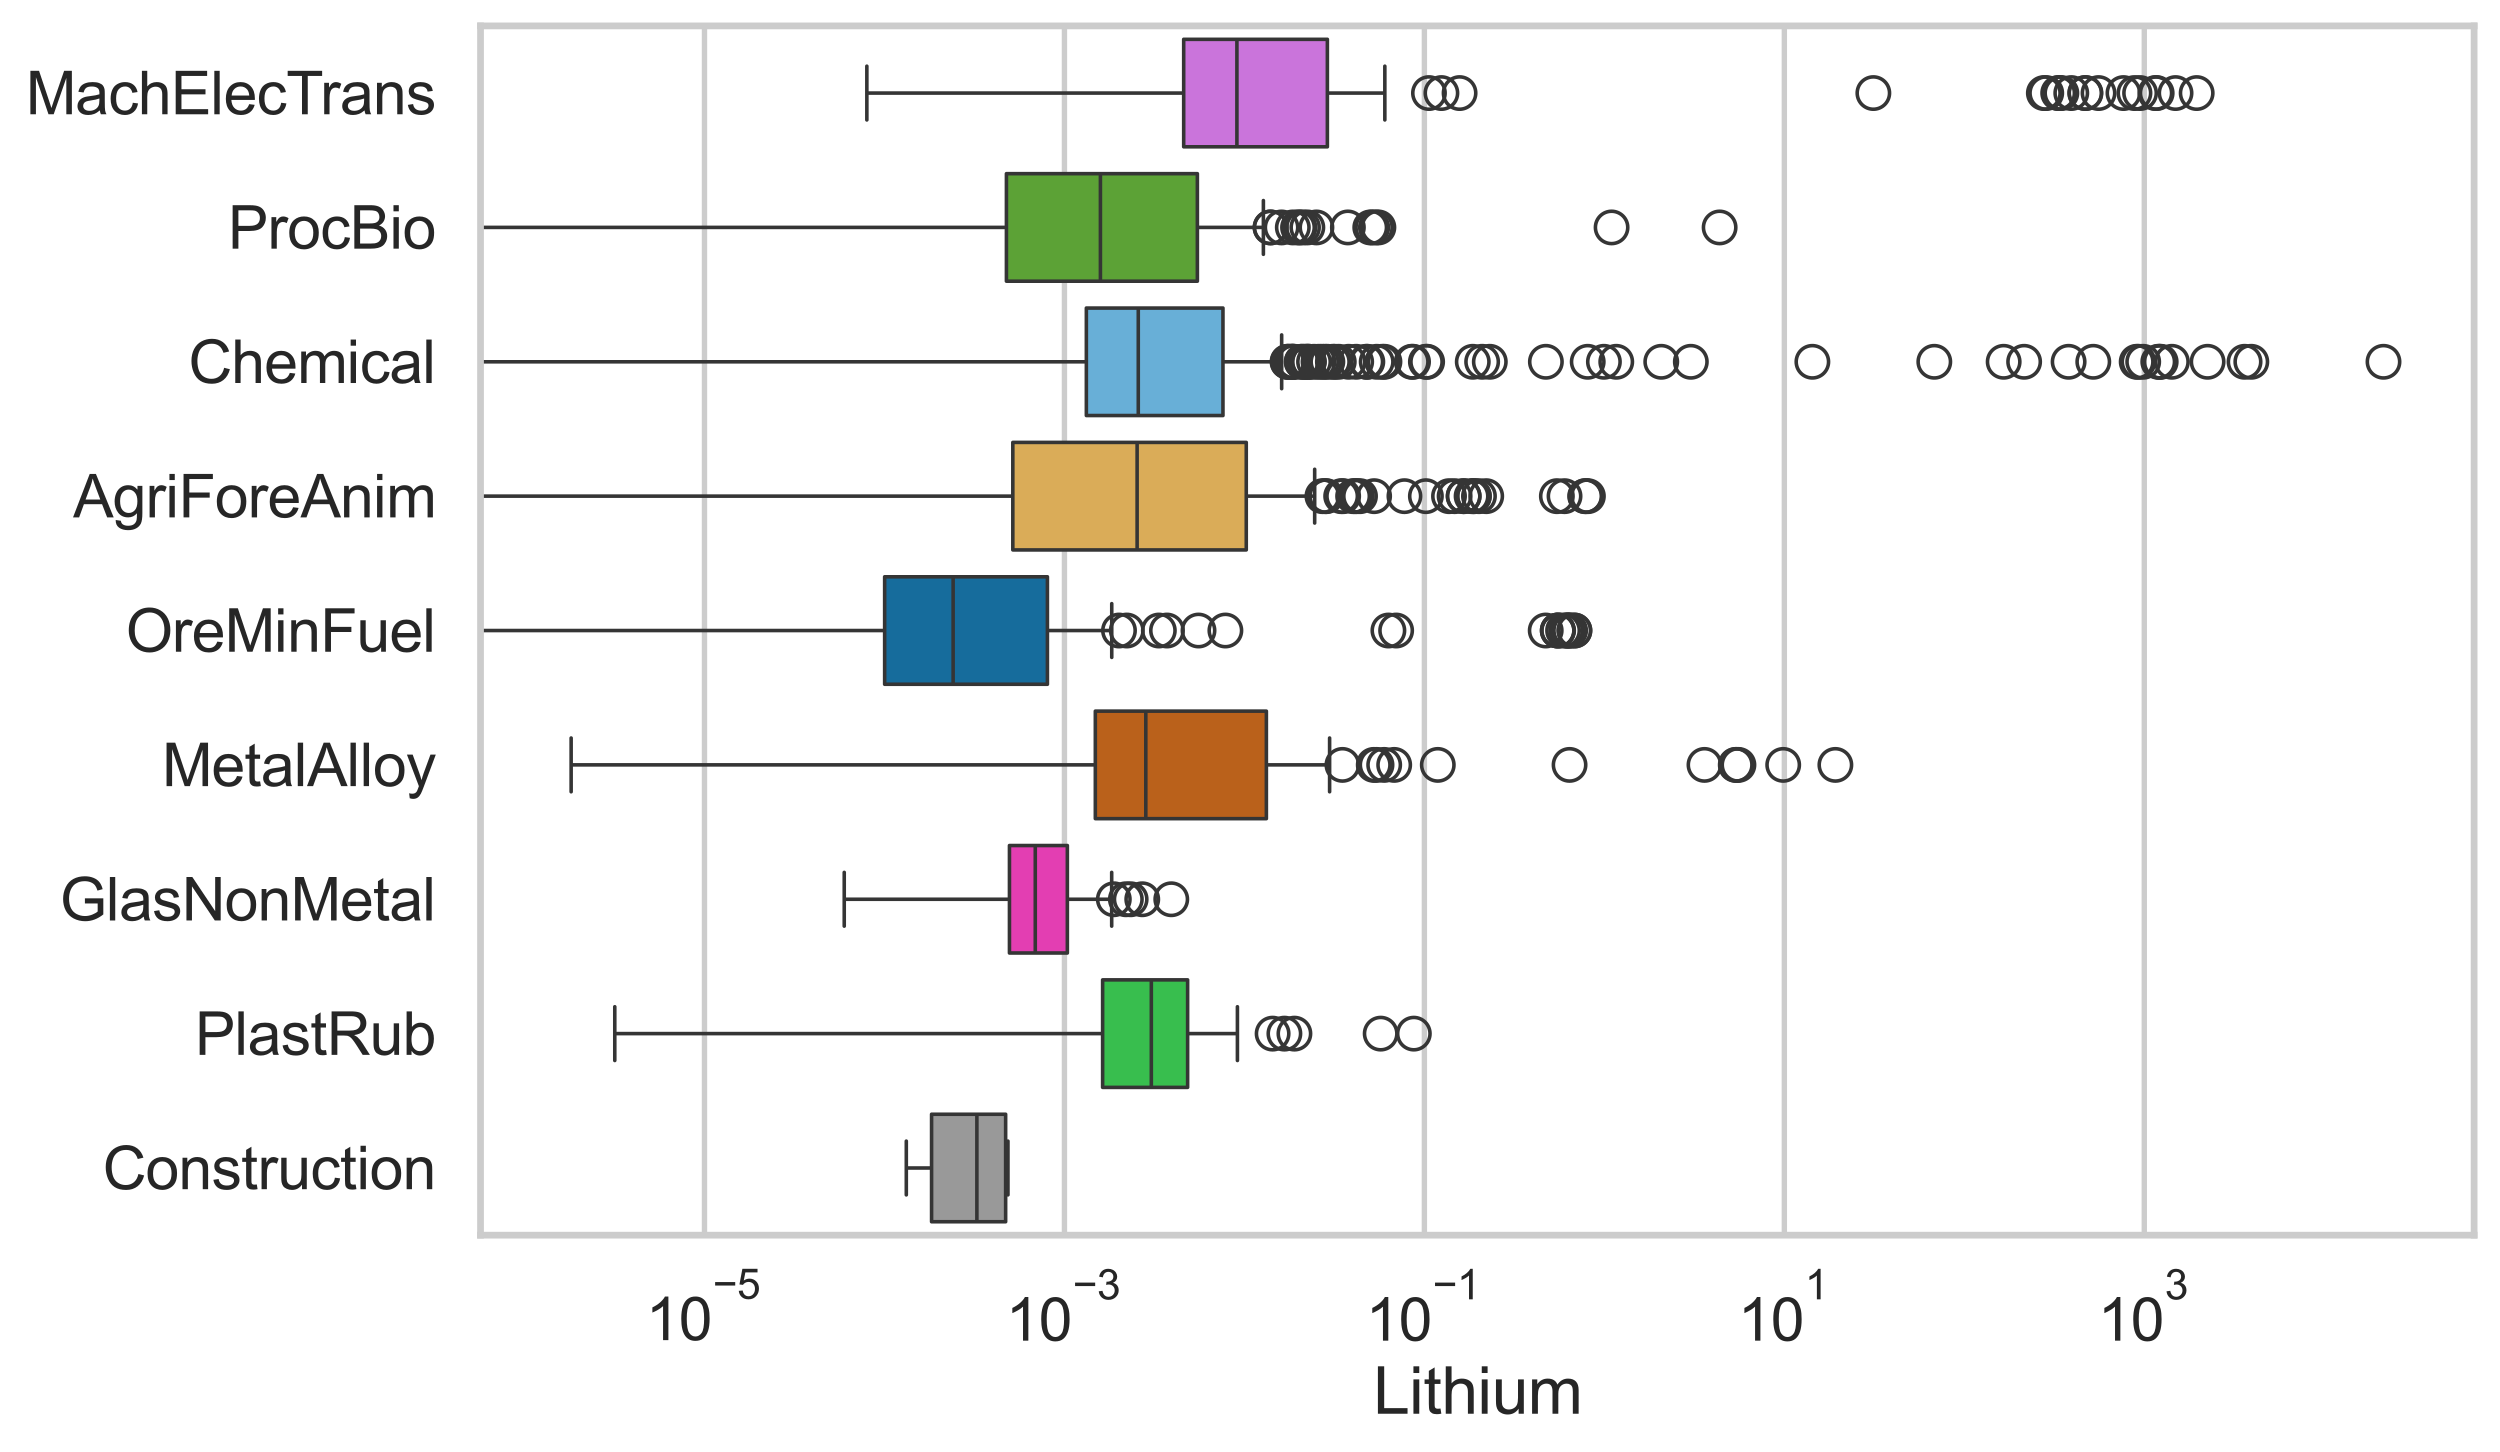 <?xml version="1.0" encoding="utf-8" standalone="no"?>
<!DOCTYPE svg PUBLIC "-//W3C//DTD SVG 1.1//EN"
  "http://www.w3.org/Graphics/SVG/1.1/DTD/svg11.dtd">
<svg xmlns:xlink="http://www.w3.org/1999/xlink" width="695.577pt" height="404.121pt" viewBox="0 0 695.577 404.121" xmlns="http://www.w3.org/2000/svg" version="1.1">
 <defs>
  <style type="text/css">*{stroke-linejoin: round; stroke-linecap: butt}</style>
 </defs>
 <g id="figure_1">
  <g id="patch_1">
   <path d="M 0 404.121 
L 695.577 404.121 
L 695.577 0 
L 0 0 
z
" style="fill: #ffffff"/>
  </g>
  <g id="axes_1">
   <g id="patch_2">
    <path d="M 133.697 343.665 
L 688.377 343.665 
L 688.377 7.2 
L 133.697 7.2 
z
" style="fill: #ffffff"/>
   </g>
   <g id="matplotlib.axis_1">
    <g id="xtick_1">
     <g id="line2d_1">
      <path d="M 196.008 343.665 
L 196.008 7.2 
" clip-path="url(#p0881b0d827)" style="fill: none; stroke: #cccccc; stroke-width: 1.5; stroke-linecap: round"/>
     </g>
     <g id="text_1">
      <!-- $\mathdefault{10^{-5}}$ -->
      <g style="fill: #262626" transform="translate(179.673 373.015) scale(0.165 -0.165)">
       <defs>
        <path id="ArialMT-31" d="M 2384 0 
L 1822 0 
L 1822 3584 
Q 1619 3391 1289 3197 
Q 959 3003 697 2906 
L 697 3450 
Q 1169 3672 1522 3987 
Q 1875 4303 2022 4600 
L 2384 4600 
L 2384 0 
z
" transform="scale(0.016)"/>
        <path id="ArialMT-30" d="M 266 2259 
Q 266 3072 433 3567 
Q 600 4063 929 4331 
Q 1259 4600 1759 4600 
Q 2128 4600 2406 4451 
Q 2684 4303 2865 4023 
Q 3047 3744 3150 3342 
Q 3253 2941 3253 2259 
Q 3253 1453 3087 958 
Q 2922 463 2592 192 
Q 2263 -78 1759 -78 
Q 1097 -78 719 397 
Q 266 969 266 2259 
z
M 844 2259 
Q 844 1131 1108 757 
Q 1372 384 1759 384 
Q 2147 384 2411 759 
Q 2675 1134 2675 2259 
Q 2675 3391 2411 3762 
Q 2147 4134 1753 4134 
Q 1366 4134 1134 3806 
Q 844 3388 844 2259 
z
" transform="scale(0.016)"/>
        <path id="ArialMT-2212" d="M 3381 1997 
L 356 1997 
L 356 2522 
L 3381 2522 
L 3381 1997 
z
" transform="scale(0.016)"/>
        <path id="ArialMT-35" d="M 266 1200 
L 856 1250 
Q 922 819 1161 601 
Q 1400 384 1738 384 
Q 2144 384 2425 690 
Q 2706 997 2706 1503 
Q 2706 1984 2436 2262 
Q 2166 2541 1728 2541 
Q 1456 2541 1237 2417 
Q 1019 2294 894 2097 
L 366 2166 
L 809 4519 
L 3088 4519 
L 3088 3981 
L 1259 3981 
L 1013 2750 
Q 1425 3038 1878 3038 
Q 2478 3038 2890 2622 
Q 3303 2206 3303 1553 
Q 3303 931 2941 478 
Q 2500 -78 1738 -78 
Q 1113 -78 717 272 
Q 322 622 266 1200 
z
" transform="scale(0.016)"/>
       </defs>
       <use xlink:href="#ArialMT-31" transform="translate(0 0.88)"/>
       <use xlink:href="#ArialMT-30" transform="translate(55.615 0.88)"/>
       <use xlink:href="#ArialMT-2212" transform="translate(112.973 70.573) scale(0.7)"/>
       <use xlink:href="#ArialMT-35" transform="translate(153.852 70.573) scale(0.7)"/>
      </g>
     </g>
    </g>
    <g id="xtick_2">
     <g id="line2d_2">
      <path d="M 296.158 343.665 
L 296.158 7.2 
" clip-path="url(#p0881b0d827)" style="fill: none; stroke: #cccccc; stroke-width: 1.5; stroke-linecap: round"/>
     </g>
     <g id="text_2">
      <!-- $\mathdefault{10^{-3}}$ -->
      <g style="fill: #262626" transform="translate(279.823 373.18) scale(0.165 -0.165)">
       <defs>
        <path id="ArialMT-33" d="M 269 1209 
L 831 1284 
Q 928 806 1161 595 
Q 1394 384 1728 384 
Q 2125 384 2398 659 
Q 2672 934 2672 1341 
Q 2672 1728 2419 1979 
Q 2166 2231 1775 2231 
Q 1616 2231 1378 2169 
L 1441 2663 
Q 1497 2656 1531 2656 
Q 1891 2656 2178 2843 
Q 2466 3031 2466 3422 
Q 2466 3731 2256 3934 
Q 2047 4138 1716 4138 
Q 1388 4138 1169 3931 
Q 950 3725 888 3313 
L 325 3413 
Q 428 3978 793 4289 
Q 1159 4600 1703 4600 
Q 2078 4600 2393 4439 
Q 2709 4278 2876 4000 
Q 3044 3722 3044 3409 
Q 3044 3113 2884 2869 
Q 2725 2625 2413 2481 
Q 2819 2388 3044 2092 
Q 3269 1797 3269 1353 
Q 3269 753 2831 336 
Q 2394 -81 1725 -81 
Q 1122 -81 723 278 
Q 325 638 269 1209 
z
" transform="scale(0.016)"/>
       </defs>
       <use xlink:href="#ArialMT-31" transform="translate(0 0.994)"/>
       <use xlink:href="#ArialMT-30" transform="translate(55.615 0.994)"/>
       <use xlink:href="#ArialMT-2212" transform="translate(112.973 70.688) scale(0.7)"/>
       <use xlink:href="#ArialMT-33" transform="translate(153.852 70.688) scale(0.7)"/>
      </g>
     </g>
    </g>
    <g id="xtick_3">
     <g id="line2d_3">
      <path d="M 396.307 343.665 
L 396.307 7.2 
" clip-path="url(#p0881b0d827)" style="fill: none; stroke: #cccccc; stroke-width: 1.5; stroke-linecap: round"/>
     </g>
     <g id="text_3">
      <!-- $\mathdefault{10^{-1}}$ -->
      <g style="fill: #262626" transform="translate(379.972 373.18) scale(0.165 -0.165)">
       <use xlink:href="#ArialMT-31" transform="translate(0 0.994)"/>
       <use xlink:href="#ArialMT-30" transform="translate(55.615 0.994)"/>
       <use xlink:href="#ArialMT-2212" transform="translate(112.973 70.688) scale(0.7)"/>
       <use xlink:href="#ArialMT-31" transform="translate(153.852 70.688) scale(0.7)"/>
      </g>
     </g>
    </g>
    <g id="xtick_4">
     <g id="line2d_4">
      <path d="M 496.457 343.665 
L 496.457 7.2 
" clip-path="url(#p0881b0d827)" style="fill: none; stroke: #cccccc; stroke-width: 1.5; stroke-linecap: round"/>
     </g>
     <g id="text_4">
      <!-- $\mathdefault{10^{1}}$ -->
      <g style="fill: #262626" transform="translate(483.505 373.18) scale(0.165 -0.165)">
       <use xlink:href="#ArialMT-31" transform="translate(0 0.994)"/>
       <use xlink:href="#ArialMT-30" transform="translate(55.615 0.994)"/>
       <use xlink:href="#ArialMT-31" transform="translate(112.973 70.688) scale(0.7)"/>
      </g>
     </g>
    </g>
    <g id="xtick_5">
     <g id="line2d_5">
      <path d="M 596.607 343.665 
L 596.607 7.2 
" clip-path="url(#p0881b0d827)" style="fill: none; stroke: #cccccc; stroke-width: 1.5; stroke-linecap: round"/>
     </g>
     <g id="text_5">
      <!-- $\mathdefault{10^{3}}$ -->
      <g style="fill: #262626" transform="translate(583.655 373.18) scale(0.165 -0.165)">
       <use xlink:href="#ArialMT-31" transform="translate(0 0.994)"/>
       <use xlink:href="#ArialMT-30" transform="translate(55.615 0.994)"/>
       <use xlink:href="#ArialMT-33" transform="translate(112.973 70.688) scale(0.7)"/>
      </g>
     </g>
    </g>
    <g id="text_6">
     <!-- Lithium -->
     <g style="fill: #262626" transform="translate(382.026 393.344) scale(0.18 -0.18)">
      <defs>
       <path id="ArialMT-4c" d="M 469 0 
L 469 4581 
L 1075 4581 
L 1075 541 
L 3331 541 
L 3331 0 
L 469 0 
z
" transform="scale(0.016)"/>
       <path id="ArialMT-69" d="M 425 3934 
L 425 4581 
L 988 4581 
L 988 3934 
L 425 3934 
z
M 425 0 
L 425 3319 
L 988 3319 
L 988 0 
L 425 0 
z
" transform="scale(0.016)"/>
       <path id="ArialMT-74" d="M 1650 503 
L 1731 6 
Q 1494 -44 1306 -44 
Q 1000 -44 831 53 
Q 663 150 594 308 
Q 525 466 525 972 
L 525 2881 
L 113 2881 
L 113 3319 
L 525 3319 
L 525 4141 
L 1084 4478 
L 1084 3319 
L 1650 3319 
L 1650 2881 
L 1084 2881 
L 1084 941 
Q 1084 700 1114 631 
Q 1144 563 1211 522 
Q 1278 481 1403 481 
Q 1497 481 1650 503 
z
" transform="scale(0.016)"/>
       <path id="ArialMT-68" d="M 422 0 
L 422 4581 
L 984 4581 
L 984 2938 
Q 1378 3394 1978 3394 
Q 2347 3394 2619 3248 
Q 2891 3103 3008 2847 
Q 3125 2591 3125 2103 
L 3125 0 
L 2563 0 
L 2563 2103 
Q 2563 2525 2380 2717 
Q 2197 2909 1863 2909 
Q 1613 2909 1392 2779 
Q 1172 2650 1078 2428 
Q 984 2206 984 1816 
L 984 0 
L 422 0 
z
" transform="scale(0.016)"/>
       <path id="ArialMT-75" d="M 2597 0 
L 2597 488 
Q 2209 -75 1544 -75 
Q 1250 -75 995 37 
Q 741 150 617 320 
Q 494 491 444 738 
Q 409 903 409 1263 
L 409 3319 
L 972 3319 
L 972 1478 
Q 972 1038 1006 884 
Q 1059 663 1231 536 
Q 1403 409 1656 409 
Q 1909 409 2131 539 
Q 2353 669 2445 892 
Q 2538 1116 2538 1541 
L 2538 3319 
L 3100 3319 
L 3100 0 
L 2597 0 
z
" transform="scale(0.016)"/>
       <path id="ArialMT-6d" d="M 422 0 
L 422 3319 
L 925 3319 
L 925 2853 
Q 1081 3097 1340 3245 
Q 1600 3394 1931 3394 
Q 2300 3394 2536 3241 
Q 2772 3088 2869 2813 
Q 3263 3394 3894 3394 
Q 4388 3394 4653 3120 
Q 4919 2847 4919 2278 
L 4919 0 
L 4359 0 
L 4359 2091 
Q 4359 2428 4304 2576 
Q 4250 2725 4106 2815 
Q 3963 2906 3769 2906 
Q 3419 2906 3187 2673 
Q 2956 2441 2956 1928 
L 2956 0 
L 2394 0 
L 2394 2156 
Q 2394 2531 2256 2718 
Q 2119 2906 1806 2906 
Q 1569 2906 1367 2781 
Q 1166 2656 1075 2415 
Q 984 2175 984 1722 
L 984 0 
L 422 0 
z
" transform="scale(0.016)"/>
      </defs>
      <use xlink:href="#ArialMT-4c"/>
      <use xlink:href="#ArialMT-69" transform="translate(55.615 0)"/>
      <use xlink:href="#ArialMT-74" transform="translate(77.832 0)"/>
      <use xlink:href="#ArialMT-68" transform="translate(105.615 0)"/>
      <use xlink:href="#ArialMT-69" transform="translate(161.23 0)"/>
      <use xlink:href="#ArialMT-75" transform="translate(183.447 0)"/>
      <use xlink:href="#ArialMT-6d" transform="translate(239.062 0)"/>
     </g>
    </g>
   </g>
   <g id="matplotlib.axis_2">
    <g id="ytick_1">
     <g id="text_7">
      <!-- MachElecTrans -->
      <g style="fill: #262626" transform="translate(7.2 31.798) scale(0.165 -0.165)">
       <defs>
        <path id="ArialMT-4d" d="M 475 0 
L 475 4581 
L 1388 4581 
L 2472 1338 
Q 2622 884 2691 659 
Q 2769 909 2934 1394 
L 4031 4581 
L 4847 4581 
L 4847 0 
L 4263 0 
L 4263 3834 
L 2931 0 
L 2384 0 
L 1059 3900 
L 1059 0 
L 475 0 
z
" transform="scale(0.016)"/>
        <path id="ArialMT-61" d="M 2588 409 
Q 2275 144 1986 34 
Q 1697 -75 1366 -75 
Q 819 -75 525 192 
Q 231 459 231 875 
Q 231 1119 342 1320 
Q 453 1522 633 1644 
Q 813 1766 1038 1828 
Q 1203 1872 1538 1913 
Q 2219 1994 2541 2106 
Q 2544 2222 2544 2253 
Q 2544 2597 2384 2738 
Q 2169 2928 1744 2928 
Q 1347 2928 1158 2789 
Q 969 2650 878 2297 
L 328 2372 
Q 403 2725 575 2942 
Q 747 3159 1072 3276 
Q 1397 3394 1825 3394 
Q 2250 3394 2515 3294 
Q 2781 3194 2906 3042 
Q 3031 2891 3081 2659 
Q 3109 2516 3109 2141 
L 3109 1391 
Q 3109 606 3145 398 
Q 3181 191 3288 0 
L 2700 0 
Q 2613 175 2588 409 
z
M 2541 1666 
Q 2234 1541 1622 1453 
Q 1275 1403 1131 1340 
Q 988 1278 909 1158 
Q 831 1038 831 891 
Q 831 666 1001 516 
Q 1172 366 1500 366 
Q 1825 366 2078 508 
Q 2331 650 2450 897 
Q 2541 1088 2541 1459 
L 2541 1666 
z
" transform="scale(0.016)"/>
        <path id="ArialMT-63" d="M 2588 1216 
L 3141 1144 
Q 3050 572 2676 248 
Q 2303 -75 1759 -75 
Q 1078 -75 664 370 
Q 250 816 250 1647 
Q 250 2184 428 2587 
Q 606 2991 970 3192 
Q 1334 3394 1763 3394 
Q 2303 3394 2647 3120 
Q 2991 2847 3088 2344 
L 2541 2259 
Q 2463 2594 2264 2762 
Q 2066 2931 1784 2931 
Q 1359 2931 1093 2626 
Q 828 2322 828 1663 
Q 828 994 1084 691 
Q 1341 388 1753 388 
Q 2084 388 2306 591 
Q 2528 794 2588 1216 
z
" transform="scale(0.016)"/>
        <path id="ArialMT-45" d="M 506 0 
L 506 4581 
L 3819 4581 
L 3819 4041 
L 1113 4041 
L 1113 2638 
L 3647 2638 
L 3647 2100 
L 1113 2100 
L 1113 541 
L 3925 541 
L 3925 0 
L 506 0 
z
" transform="scale(0.016)"/>
        <path id="ArialMT-6c" d="M 409 0 
L 409 4581 
L 972 4581 
L 972 0 
L 409 0 
z
" transform="scale(0.016)"/>
        <path id="ArialMT-65" d="M 2694 1069 
L 3275 997 
Q 3138 488 2766 206 
Q 2394 -75 1816 -75 
Q 1088 -75 661 373 
Q 234 822 234 1631 
Q 234 2469 665 2931 
Q 1097 3394 1784 3394 
Q 2450 3394 2872 2941 
Q 3294 2488 3294 1666 
Q 3294 1616 3291 1516 
L 816 1516 
Q 847 969 1125 678 
Q 1403 388 1819 388 
Q 2128 388 2347 550 
Q 2566 713 2694 1069 
z
M 847 1978 
L 2700 1978 
Q 2663 2397 2488 2606 
Q 2219 2931 1791 2931 
Q 1403 2931 1139 2672 
Q 875 2413 847 1978 
z
" transform="scale(0.016)"/>
        <path id="ArialMT-54" d="M 1659 0 
L 1659 4041 
L 150 4041 
L 150 4581 
L 3781 4581 
L 3781 4041 
L 2266 4041 
L 2266 0 
L 1659 0 
z
" transform="scale(0.016)"/>
        <path id="ArialMT-72" d="M 416 0 
L 416 3319 
L 922 3319 
L 922 2816 
Q 1116 3169 1280 3281 
Q 1444 3394 1641 3394 
Q 1925 3394 2219 3213 
L 2025 2691 
Q 1819 2813 1613 2813 
Q 1428 2813 1281 2702 
Q 1134 2591 1072 2394 
Q 978 2094 978 1738 
L 978 0 
L 416 0 
z
" transform="scale(0.016)"/>
        <path id="ArialMT-6e" d="M 422 0 
L 422 3319 
L 928 3319 
L 928 2847 
Q 1294 3394 1984 3394 
Q 2284 3394 2536 3286 
Q 2788 3178 2913 3003 
Q 3038 2828 3088 2588 
Q 3119 2431 3119 2041 
L 3119 0 
L 2556 0 
L 2556 2019 
Q 2556 2363 2490 2533 
Q 2425 2703 2258 2804 
Q 2091 2906 1866 2906 
Q 1506 2906 1245 2678 
Q 984 2450 984 1813 
L 984 0 
L 422 0 
z
" transform="scale(0.016)"/>
        <path id="ArialMT-73" d="M 197 991 
L 753 1078 
Q 800 744 1014 566 
Q 1228 388 1613 388 
Q 2000 388 2187 545 
Q 2375 703 2375 916 
Q 2375 1106 2209 1216 
Q 2094 1291 1634 1406 
Q 1016 1563 777 1677 
Q 538 1791 414 1992 
Q 291 2194 291 2438 
Q 291 2659 392 2848 
Q 494 3038 669 3163 
Q 800 3259 1026 3326 
Q 1253 3394 1513 3394 
Q 1903 3394 2198 3281 
Q 2494 3169 2634 2976 
Q 2775 2784 2828 2463 
L 2278 2388 
Q 2241 2644 2061 2787 
Q 1881 2931 1553 2931 
Q 1166 2931 1000 2803 
Q 834 2675 834 2503 
Q 834 2394 903 2306 
Q 972 2216 1119 2156 
Q 1203 2125 1616 2013 
Q 2213 1853 2448 1751 
Q 2684 1650 2818 1456 
Q 2953 1263 2953 975 
Q 2953 694 2789 445 
Q 2625 197 2315 61 
Q 2006 -75 1616 -75 
Q 969 -75 630 194 
Q 291 463 197 991 
z
" transform="scale(0.016)"/>
       </defs>
       <use xlink:href="#ArialMT-4d"/>
       <use xlink:href="#ArialMT-61" transform="translate(83.301 0)"/>
       <use xlink:href="#ArialMT-63" transform="translate(138.916 0)"/>
       <use xlink:href="#ArialMT-68" transform="translate(188.916 0)"/>
       <use xlink:href="#ArialMT-45" transform="translate(244.531 0)"/>
       <use xlink:href="#ArialMT-6c" transform="translate(311.23 0)"/>
       <use xlink:href="#ArialMT-65" transform="translate(333.447 0)"/>
       <use xlink:href="#ArialMT-63" transform="translate(389.062 0)"/>
       <use xlink:href="#ArialMT-54" transform="translate(439.062 0)"/>
       <use xlink:href="#ArialMT-72" transform="translate(496.396 0)"/>
       <use xlink:href="#ArialMT-61" transform="translate(529.697 0)"/>
       <use xlink:href="#ArialMT-6e" transform="translate(585.312 0)"/>
       <use xlink:href="#ArialMT-73" transform="translate(640.928 0)"/>
      </g>
     </g>
    </g>
    <g id="ytick_2">
     <g id="text_8">
      <!-- ProcBio -->
      <g style="fill: #262626" transform="translate(63.424 69.183) scale(0.165 -0.165)">
       <defs>
        <path id="ArialMT-50" d="M 494 0 
L 494 4581 
L 2222 4581 
Q 2678 4581 2919 4538 
Q 3256 4481 3484 4323 
Q 3713 4166 3852 3881 
Q 3991 3597 3991 3256 
Q 3991 2672 3619 2267 
Q 3247 1863 2275 1863 
L 1100 1863 
L 1100 0 
L 494 0 
z
M 1100 2403 
L 2284 2403 
Q 2872 2403 3119 2622 
Q 3366 2841 3366 3238 
Q 3366 3525 3220 3729 
Q 3075 3934 2838 4000 
Q 2684 4041 2272 4041 
L 1100 4041 
L 1100 2403 
z
" transform="scale(0.016)"/>
        <path id="ArialMT-6f" d="M 213 1659 
Q 213 2581 725 3025 
Q 1153 3394 1769 3394 
Q 2453 3394 2887 2945 
Q 3322 2497 3322 1706 
Q 3322 1066 3130 698 
Q 2938 331 2570 128 
Q 2203 -75 1769 -75 
Q 1072 -75 642 372 
Q 213 819 213 1659 
z
M 791 1659 
Q 791 1022 1069 705 
Q 1347 388 1769 388 
Q 2188 388 2466 706 
Q 2744 1025 2744 1678 
Q 2744 2294 2464 2611 
Q 2184 2928 1769 2928 
Q 1347 2928 1069 2612 
Q 791 2297 791 1659 
z
" transform="scale(0.016)"/>
        <path id="ArialMT-42" d="M 469 0 
L 469 4581 
L 2188 4581 
Q 2713 4581 3030 4442 
Q 3347 4303 3526 4014 
Q 3706 3725 3706 3409 
Q 3706 3116 3547 2856 
Q 3388 2597 3066 2438 
Q 3481 2316 3704 2022 
Q 3928 1728 3928 1328 
Q 3928 1006 3792 729 
Q 3656 453 3456 303 
Q 3256 153 2954 76 
Q 2653 0 2216 0 
L 469 0 
z
M 1075 2656 
L 2066 2656 
Q 2469 2656 2644 2709 
Q 2875 2778 2992 2937 
Q 3109 3097 3109 3338 
Q 3109 3566 3000 3739 
Q 2891 3913 2687 3977 
Q 2484 4041 1991 4041 
L 1075 4041 
L 1075 2656 
z
M 1075 541 
L 2216 541 
Q 2509 541 2628 563 
Q 2838 600 2978 687 
Q 3119 775 3209 942 
Q 3300 1109 3300 1328 
Q 3300 1584 3169 1773 
Q 3038 1963 2805 2039 
Q 2572 2116 2134 2116 
L 1075 2116 
L 1075 541 
z
" transform="scale(0.016)"/>
       </defs>
       <use xlink:href="#ArialMT-50"/>
       <use xlink:href="#ArialMT-72" transform="translate(66.699 0)"/>
       <use xlink:href="#ArialMT-6f" transform="translate(100 0)"/>
       <use xlink:href="#ArialMT-63" transform="translate(155.615 0)"/>
       <use xlink:href="#ArialMT-42" transform="translate(205.615 0)"/>
       <use xlink:href="#ArialMT-69" transform="translate(272.314 0)"/>
       <use xlink:href="#ArialMT-6f" transform="translate(294.531 0)"/>
      </g>
     </g>
    </g>
    <g id="ytick_3">
     <g id="text_9">
      <!-- Chemical -->
      <g style="fill: #262626" transform="translate(52.428 106.568) scale(0.165 -0.165)">
       <defs>
        <path id="ArialMT-43" d="M 3763 1606 
L 4369 1453 
Q 4178 706 3683 314 
Q 3188 -78 2472 -78 
Q 1731 -78 1267 223 
Q 803 525 561 1097 
Q 319 1669 319 2325 
Q 319 3041 592 3573 
Q 866 4106 1370 4382 
Q 1875 4659 2481 4659 
Q 3169 4659 3637 4309 
Q 4106 3959 4291 3325 
L 3694 3184 
Q 3534 3684 3231 3912 
Q 2928 4141 2469 4141 
Q 1941 4141 1586 3887 
Q 1231 3634 1087 3207 
Q 944 2781 944 2328 
Q 944 1744 1114 1308 
Q 1284 872 1643 656 
Q 2003 441 2422 441 
Q 2931 441 3284 734 
Q 3638 1028 3763 1606 
z
" transform="scale(0.016)"/>
       </defs>
       <use xlink:href="#ArialMT-43"/>
       <use xlink:href="#ArialMT-68" transform="translate(72.217 0)"/>
       <use xlink:href="#ArialMT-65" transform="translate(127.832 0)"/>
       <use xlink:href="#ArialMT-6d" transform="translate(183.447 0)"/>
       <use xlink:href="#ArialMT-69" transform="translate(266.748 0)"/>
       <use xlink:href="#ArialMT-63" transform="translate(288.965 0)"/>
       <use xlink:href="#ArialMT-61" transform="translate(338.965 0)"/>
       <use xlink:href="#ArialMT-6c" transform="translate(394.58 0)"/>
      </g>
     </g>
    </g>
    <g id="ytick_4">
     <g id="text_10">
      <!-- AgriForeAnim -->
      <g style="fill: #262626" transform="translate(20.341 143.953) scale(0.165 -0.165)">
       <defs>
        <path id="ArialMT-41" d="M -9 0 
L 1750 4581 
L 2403 4581 
L 4278 0 
L 3588 0 
L 3053 1388 
L 1138 1388 
L 634 0 
L -9 0 
z
M 1313 1881 
L 2866 1881 
L 2388 3150 
Q 2169 3728 2063 4100 
Q 1975 3659 1816 3225 
L 1313 1881 
z
" transform="scale(0.016)"/>
        <path id="ArialMT-67" d="M 319 -275 
L 866 -356 
Q 900 -609 1056 -725 
Q 1266 -881 1628 -881 
Q 2019 -881 2231 -725 
Q 2444 -569 2519 -288 
Q 2563 -116 2559 434 
Q 2191 0 1641 0 
Q 956 0 581 494 
Q 206 988 206 1678 
Q 206 2153 378 2554 
Q 550 2956 876 3175 
Q 1203 3394 1644 3394 
Q 2231 3394 2613 2919 
L 2613 3319 
L 3131 3319 
L 3131 450 
Q 3131 -325 2973 -648 
Q 2816 -972 2473 -1159 
Q 2131 -1347 1631 -1347 
Q 1038 -1347 672 -1080 
Q 306 -813 319 -275 
z
M 784 1719 
Q 784 1066 1043 766 
Q 1303 466 1694 466 
Q 2081 466 2343 764 
Q 2606 1063 2606 1700 
Q 2606 2309 2336 2618 
Q 2066 2928 1684 2928 
Q 1309 2928 1046 2623 
Q 784 2319 784 1719 
z
" transform="scale(0.016)"/>
        <path id="ArialMT-46" d="M 525 0 
L 525 4581 
L 3616 4581 
L 3616 4041 
L 1131 4041 
L 1131 2622 
L 3281 2622 
L 3281 2081 
L 1131 2081 
L 1131 0 
L 525 0 
z
" transform="scale(0.016)"/>
       </defs>
       <use xlink:href="#ArialMT-41"/>
       <use xlink:href="#ArialMT-67" transform="translate(66.699 0)"/>
       <use xlink:href="#ArialMT-72" transform="translate(122.314 0)"/>
       <use xlink:href="#ArialMT-69" transform="translate(155.615 0)"/>
       <use xlink:href="#ArialMT-46" transform="translate(177.832 0)"/>
       <use xlink:href="#ArialMT-6f" transform="translate(238.916 0)"/>
       <use xlink:href="#ArialMT-72" transform="translate(294.531 0)"/>
       <use xlink:href="#ArialMT-65" transform="translate(327.832 0)"/>
       <use xlink:href="#ArialMT-41" transform="translate(383.447 0)"/>
       <use xlink:href="#ArialMT-6e" transform="translate(450.146 0)"/>
       <use xlink:href="#ArialMT-69" transform="translate(505.762 0)"/>
       <use xlink:href="#ArialMT-6d" transform="translate(527.979 0)"/>
      </g>
     </g>
    </g>
    <g id="ytick_5">
     <g id="text_11">
      <!-- OreMinFuel -->
      <g style="fill: #262626" transform="translate(35.013 181.337) scale(0.165 -0.165)">
       <defs>
        <path id="ArialMT-4f" d="M 309 2231 
Q 309 3372 921 4017 
Q 1534 4663 2503 4663 
Q 3138 4663 3647 4359 
Q 4156 4056 4423 3514 
Q 4691 2972 4691 2284 
Q 4691 1588 4409 1038 
Q 4128 488 3612 205 
Q 3097 -78 2500 -78 
Q 1853 -78 1343 234 
Q 834 547 571 1087 
Q 309 1628 309 2231 
z
M 934 2222 
Q 934 1394 1379 917 
Q 1825 441 2497 441 
Q 3181 441 3623 922 
Q 4066 1403 4066 2288 
Q 4066 2847 3877 3264 
Q 3688 3681 3323 3911 
Q 2959 4141 2506 4141 
Q 1863 4141 1398 3698 
Q 934 3256 934 2222 
z
" transform="scale(0.016)"/>
       </defs>
       <use xlink:href="#ArialMT-4f"/>
       <use xlink:href="#ArialMT-72" transform="translate(77.783 0)"/>
       <use xlink:href="#ArialMT-65" transform="translate(111.084 0)"/>
       <use xlink:href="#ArialMT-4d" transform="translate(166.699 0)"/>
       <use xlink:href="#ArialMT-69" transform="translate(250 0)"/>
       <use xlink:href="#ArialMT-6e" transform="translate(272.217 0)"/>
       <use xlink:href="#ArialMT-46" transform="translate(327.832 0)"/>
       <use xlink:href="#ArialMT-75" transform="translate(388.916 0)"/>
       <use xlink:href="#ArialMT-65" transform="translate(444.531 0)"/>
       <use xlink:href="#ArialMT-6c" transform="translate(500.146 0)"/>
      </g>
     </g>
    </g>
    <g id="ytick_6">
     <g id="text_12">
      <!-- MetalAlloy -->
      <g style="fill: #262626" transform="translate(45.088 218.722) scale(0.165 -0.165)">
       <defs>
        <path id="ArialMT-79" d="M 397 -1278 
L 334 -750 
Q 519 -800 656 -800 
Q 844 -800 956 -737 
Q 1069 -675 1141 -563 
Q 1194 -478 1313 -144 
Q 1328 -97 1363 -6 
L 103 3319 
L 709 3319 
L 1400 1397 
Q 1534 1031 1641 628 
Q 1738 1016 1872 1384 
L 2581 3319 
L 3144 3319 
L 1881 -56 
Q 1678 -603 1566 -809 
Q 1416 -1088 1222 -1217 
Q 1028 -1347 759 -1347 
Q 597 -1347 397 -1278 
z
" transform="scale(0.016)"/>
       </defs>
       <use xlink:href="#ArialMT-4d"/>
       <use xlink:href="#ArialMT-65" transform="translate(83.301 0)"/>
       <use xlink:href="#ArialMT-74" transform="translate(138.916 0)"/>
       <use xlink:href="#ArialMT-61" transform="translate(166.699 0)"/>
       <use xlink:href="#ArialMT-6c" transform="translate(222.314 0)"/>
       <use xlink:href="#ArialMT-41" transform="translate(244.531 0)"/>
       <use xlink:href="#ArialMT-6c" transform="translate(311.23 0)"/>
       <use xlink:href="#ArialMT-6c" transform="translate(333.447 0)"/>
       <use xlink:href="#ArialMT-6f" transform="translate(355.664 0)"/>
       <use xlink:href="#ArialMT-79" transform="translate(411.279 0)"/>
      </g>
     </g>
    </g>
    <g id="ytick_7">
     <g id="text_13">
      <!-- GlasNonMetal -->
      <g style="fill: #262626" transform="translate(16.659 256.107) scale(0.165 -0.165)">
       <defs>
        <path id="ArialMT-47" d="M 2638 1797 
L 2638 2334 
L 4578 2338 
L 4578 638 
Q 4131 281 3656 101 
Q 3181 -78 2681 -78 
Q 2006 -78 1454 211 
Q 903 500 622 1047 
Q 341 1594 341 2269 
Q 341 2938 620 3517 
Q 900 4097 1425 4378 
Q 1950 4659 2634 4659 
Q 3131 4659 3532 4498 
Q 3934 4338 4162 4050 
Q 4391 3763 4509 3300 
L 3963 3150 
Q 3859 3500 3706 3700 
Q 3553 3900 3268 4020 
Q 2984 4141 2638 4141 
Q 2222 4141 1919 4014 
Q 1616 3888 1430 3681 
Q 1244 3475 1141 3228 
Q 966 2803 966 2306 
Q 966 1694 1177 1281 
Q 1388 869 1791 669 
Q 2194 469 2647 469 
Q 3041 469 3416 620 
Q 3791 772 3984 944 
L 3984 1797 
L 2638 1797 
z
" transform="scale(0.016)"/>
        <path id="ArialMT-4e" d="M 488 0 
L 488 4581 
L 1109 4581 
L 3516 984 
L 3516 4581 
L 4097 4581 
L 4097 0 
L 3475 0 
L 1069 3600 
L 1069 0 
L 488 0 
z
" transform="scale(0.016)"/>
       </defs>
       <use xlink:href="#ArialMT-47"/>
       <use xlink:href="#ArialMT-6c" transform="translate(77.783 0)"/>
       <use xlink:href="#ArialMT-61" transform="translate(100 0)"/>
       <use xlink:href="#ArialMT-73" transform="translate(155.615 0)"/>
       <use xlink:href="#ArialMT-4e" transform="translate(205.615 0)"/>
       <use xlink:href="#ArialMT-6f" transform="translate(277.832 0)"/>
       <use xlink:href="#ArialMT-6e" transform="translate(333.447 0)"/>
       <use xlink:href="#ArialMT-4d" transform="translate(389.062 0)"/>
       <use xlink:href="#ArialMT-65" transform="translate(472.363 0)"/>
       <use xlink:href="#ArialMT-74" transform="translate(527.979 0)"/>
       <use xlink:href="#ArialMT-61" transform="translate(555.762 0)"/>
       <use xlink:href="#ArialMT-6c" transform="translate(611.377 0)"/>
      </g>
     </g>
    </g>
    <g id="ytick_8">
     <g id="text_14">
      <!-- PlastRub -->
      <g style="fill: #262626" transform="translate(54.248 293.492) scale(0.165 -0.165)">
       <defs>
        <path id="ArialMT-52" d="M 503 0 
L 503 4581 
L 2534 4581 
Q 3147 4581 3465 4457 
Q 3784 4334 3975 4021 
Q 4166 3709 4166 3331 
Q 4166 2844 3850 2509 
Q 3534 2175 2875 2084 
Q 3116 1969 3241 1856 
Q 3506 1613 3744 1247 
L 4541 0 
L 3778 0 
L 3172 953 
Q 2906 1366 2734 1584 
Q 2563 1803 2427 1890 
Q 2291 1978 2150 2013 
Q 2047 2034 1813 2034 
L 1109 2034 
L 1109 0 
L 503 0 
z
M 1109 2559 
L 2413 2559 
Q 2828 2559 3062 2645 
Q 3297 2731 3419 2920 
Q 3541 3109 3541 3331 
Q 3541 3656 3305 3865 
Q 3069 4075 2559 4075 
L 1109 4075 
L 1109 2559 
z
" transform="scale(0.016)"/>
        <path id="ArialMT-62" d="M 941 0 
L 419 0 
L 419 4581 
L 981 4581 
L 981 2947 
Q 1338 3394 1891 3394 
Q 2197 3394 2470 3270 
Q 2744 3147 2920 2923 
Q 3097 2700 3197 2384 
Q 3297 2069 3297 1709 
Q 3297 856 2875 390 
Q 2453 -75 1863 -75 
Q 1275 -75 941 416 
L 941 0 
z
M 934 1684 
Q 934 1088 1097 822 
Q 1363 388 1816 388 
Q 2184 388 2453 708 
Q 2722 1028 2722 1663 
Q 2722 2313 2464 2622 
Q 2206 2931 1841 2931 
Q 1472 2931 1203 2611 
Q 934 2291 934 1684 
z
" transform="scale(0.016)"/>
       </defs>
       <use xlink:href="#ArialMT-50"/>
       <use xlink:href="#ArialMT-6c" transform="translate(66.699 0)"/>
       <use xlink:href="#ArialMT-61" transform="translate(88.916 0)"/>
       <use xlink:href="#ArialMT-73" transform="translate(144.531 0)"/>
       <use xlink:href="#ArialMT-74" transform="translate(194.531 0)"/>
       <use xlink:href="#ArialMT-52" transform="translate(222.314 0)"/>
       <use xlink:href="#ArialMT-75" transform="translate(294.531 0)"/>
       <use xlink:href="#ArialMT-62" transform="translate(350.146 0)"/>
      </g>
     </g>
    </g>
    <g id="ytick_9">
     <g id="text_15">
      <!-- Construction -->
      <g style="fill: #262626" transform="translate(28.575 330.877) scale(0.165 -0.165)">
       <use xlink:href="#ArialMT-43"/>
       <use xlink:href="#ArialMT-6f" transform="translate(72.217 0)"/>
       <use xlink:href="#ArialMT-6e" transform="translate(127.832 0)"/>
       <use xlink:href="#ArialMT-73" transform="translate(183.447 0)"/>
       <use xlink:href="#ArialMT-74" transform="translate(233.447 0)"/>
       <use xlink:href="#ArialMT-72" transform="translate(261.23 0)"/>
       <use xlink:href="#ArialMT-75" transform="translate(294.531 0)"/>
       <use xlink:href="#ArialMT-63" transform="translate(350.146 0)"/>
       <use xlink:href="#ArialMT-74" transform="translate(400.146 0)"/>
       <use xlink:href="#ArialMT-69" transform="translate(427.93 0)"/>
       <use xlink:href="#ArialMT-6f" transform="translate(450.146 0)"/>
       <use xlink:href="#ArialMT-6e" transform="translate(505.762 0)"/>
      </g>
     </g>
    </g>
   </g>
   <g id="patch_3">
    <path d="M 329.338 10.938 
L 329.338 40.846 
L 369.314 40.846 
L 369.314 10.938 
L 329.338 10.938 
z
" clip-path="url(#p0881b0d827)" style="fill: #ca74db; stroke: #353535; stroke-linejoin: miter"/>
   </g>
   <g id="line2d_6">
    <path d="M 329.338 25.892 
L 241.184 25.892 
" clip-path="url(#p0881b0d827)" style="fill: none; stroke: #353535"/>
   </g>
   <g id="line2d_7">
    <path d="M 369.314 25.892 
L 385.303 25.892 
" clip-path="url(#p0881b0d827)" style="fill: none; stroke: #353535"/>
   </g>
   <g id="line2d_8">
    <path d="M 241.184 18.415 
L 241.184 33.369 
" clip-path="url(#p0881b0d827)" style="fill: none; stroke: #353535; stroke-linecap: round"/>
   </g>
   <g id="line2d_9">
    <path d="M 385.303 18.415 
L 385.303 33.369 
" clip-path="url(#p0881b0d827)" style="fill: none; stroke: #353535; stroke-linecap: round"/>
   </g>
   <g id="line2d_10">
    <defs>
     <path id="mde289df429" d="M 0 4.5 
C 1.193 4.5 2.338 4.026 3.182 3.182 
C 4.026 2.338 4.5 1.193 4.5 0 
C 4.5 -1.193 4.026 -2.338 3.182 -3.182 
C 2.338 -4.026 1.193 -4.5 0 -4.5 
C -1.193 -4.5 -2.338 -4.026 -3.182 -3.182 
C -4.026 -2.338 -4.5 -1.193 -4.5 0 
C -4.5 1.193 -4.026 2.338 -3.182 3.182 
C -2.338 4.026 -1.193 4.5 0 4.5 
z
" style="stroke: #353535"/>
    </defs>
    <g clip-path="url(#p0881b0d827)">
     <use xlink:href="#mde289df429" x="572.901" y="25.892" style="fill-opacity: 0; stroke: #353535"/>
     <use xlink:href="#mde289df429" x="580.24" y="25.892" style="fill-opacity: 0; stroke: #353535"/>
     <use xlink:href="#mde289df429" x="600.05" y="25.892" style="fill-opacity: 0; stroke: #353535"/>
     <use xlink:href="#mde289df429" x="593.871" y="25.892" style="fill-opacity: 0; stroke: #353535"/>
     <use xlink:href="#mde289df429" x="401.046" y="25.892" style="fill-opacity: 0; stroke: #353535"/>
     <use xlink:href="#mde289df429" x="397.58" y="25.892" style="fill-opacity: 0; stroke: #353535"/>
     <use xlink:href="#mde289df429" x="569.326" y="25.892" style="fill-opacity: 0; stroke: #353535"/>
     <use xlink:href="#mde289df429" x="576.292" y="25.892" style="fill-opacity: 0; stroke: #353535"/>
     <use xlink:href="#mde289df429" x="572.654" y="25.892" style="fill-opacity: 0; stroke: #353535"/>
     <use xlink:href="#mde289df429" x="521.227" y="25.892" style="fill-opacity: 0; stroke: #353535"/>
     <use xlink:href="#mde289df429" x="406.1" y="25.892" style="fill-opacity: 0; stroke: #353535"/>
     <use xlink:href="#mde289df429" x="568.664" y="25.892" style="fill-opacity: 0; stroke: #353535"/>
     <use xlink:href="#mde289df429" x="595.441" y="25.892" style="fill-opacity: 0; stroke: #353535"/>
     <use xlink:href="#mde289df429" x="590.813" y="25.892" style="fill-opacity: 0; stroke: #353535"/>
     <use xlink:href="#mde289df429" x="599.699" y="25.892" style="fill-opacity: 0; stroke: #353535"/>
     <use xlink:href="#mde289df429" x="605.3" y="25.892" style="fill-opacity: 0; stroke: #353535"/>
     <use xlink:href="#mde289df429" x="583.879" y="25.892" style="fill-opacity: 0; stroke: #353535"/>
     <use xlink:href="#mde289df429" x="580.179" y="25.892" style="fill-opacity: 0; stroke: #353535"/>
     <use xlink:href="#mde289df429" x="573.533" y="25.892" style="fill-opacity: 0; stroke: #353535"/>
     <use xlink:href="#mde289df429" x="611.182" y="25.892" style="fill-opacity: 0; stroke: #353535"/>
    </g>
   </g>
   <g id="patch_4">
    <path d="M 280.018 48.323 
L 280.018 78.231 
L 333.147 78.231 
L 333.147 48.323 
L 280.018 48.323 
z
" clip-path="url(#p0881b0d827)" style="fill: #5ca236; stroke: #353535; stroke-linejoin: miter"/>
   </g>
   <g id="line2d_11">
    <path d="M 280.018 63.277 
L -1 63.277 
" clip-path="url(#p0881b0d827)" style="fill: none; stroke: #353535"/>
   </g>
   <g id="line2d_12">
    <path d="M 333.147 63.277 
L 351.513 63.277 
" clip-path="url(#p0881b0d827)" style="fill: none; stroke: #353535"/>
   </g>
   <g id="line2d_13">
    <path clip-path="url(#p0881b0d827)" style="fill: none; stroke: #353535; stroke-linecap: round"/>
   </g>
   <g id="line2d_14">
    <path d="M 351.513 55.8 
L 351.513 70.754 
" clip-path="url(#p0881b0d827)" style="fill: none; stroke: #353535; stroke-linecap: round"/>
   </g>
   <g id="line2d_15">
    <g clip-path="url(#p0881b0d827)">
     <use xlink:href="#mde289df429" x="382.821" y="63.277" style="fill-opacity: 0; stroke: #353535"/>
     <use xlink:href="#mde289df429" x="381.808" y="63.277" style="fill-opacity: 0; stroke: #353535"/>
     <use xlink:href="#mde289df429" x="478.452" y="63.277" style="fill-opacity: 0; stroke: #353535"/>
     <use xlink:href="#mde289df429" x="363.746" y="63.277" style="fill-opacity: 0; stroke: #353535"/>
     <use xlink:href="#mde289df429" x="375.023" y="63.277" style="fill-opacity: 0; stroke: #353535"/>
     <use xlink:href="#mde289df429" x="361.554" y="63.277" style="fill-opacity: 0; stroke: #353535"/>
     <use xlink:href="#mde289df429" x="353.527" y="63.277" style="fill-opacity: 0; stroke: #353535"/>
     <use xlink:href="#mde289df429" x="448.392" y="63.277" style="fill-opacity: 0; stroke: #353535"/>
     <use xlink:href="#mde289df429" x="362.532" y="63.277" style="fill-opacity: 0; stroke: #353535"/>
     <use xlink:href="#mde289df429" x="381.253" y="63.277" style="fill-opacity: 0; stroke: #353535"/>
     <use xlink:href="#mde289df429" x="366.269" y="63.277" style="fill-opacity: 0; stroke: #353535"/>
     <use xlink:href="#mde289df429" x="359.7" y="63.277" style="fill-opacity: 0; stroke: #353535"/>
     <use xlink:href="#mde289df429" x="356.566" y="63.277" style="fill-opacity: 0; stroke: #353535"/>
     <use xlink:href="#mde289df429" x="361.16" y="63.277" style="fill-opacity: 0; stroke: #353535"/>
     <use xlink:href="#mde289df429" x="383.509" y="63.277" style="fill-opacity: 0; stroke: #353535"/>
     <use xlink:href="#mde289df429" x="353.491" y="63.277" style="fill-opacity: 0; stroke: #353535"/>
    </g>
   </g>
   <g id="patch_5">
    <path d="M 302.256 85.708 
L 302.256 115.616 
L 340.264 115.616 
L 340.264 85.708 
L 302.256 85.708 
z
" clip-path="url(#p0881b0d827)" style="fill: #68afd7; stroke: #353535; stroke-linejoin: miter"/>
   </g>
   <g id="line2d_16">
    <path d="M 302.256 100.662 
L -1 100.662 
" clip-path="url(#p0881b0d827)" style="fill: none; stroke: #353535"/>
   </g>
   <g id="line2d_17">
    <path d="M 340.264 100.662 
L 356.596 100.662 
" clip-path="url(#p0881b0d827)" style="fill: none; stroke: #353535"/>
   </g>
   <g id="line2d_18">
    <path clip-path="url(#p0881b0d827)" style="fill: none; stroke: #353535; stroke-linecap: round"/>
   </g>
   <g id="line2d_19">
    <path d="M 356.596 93.185 
L 356.596 108.139 
" clip-path="url(#p0881b0d827)" style="fill: none; stroke: #353535; stroke-linecap: round"/>
   </g>
   <g id="line2d_20">
    <g clip-path="url(#p0881b0d827)">
     <use xlink:href="#mde289df429" x="594.987" y="100.662" style="fill-opacity: 0; stroke: #353535"/>
     <use xlink:href="#mde289df429" x="446.257" y="100.662" style="fill-opacity: 0; stroke: #353535"/>
     <use xlink:href="#mde289df429" x="385.194" y="100.662" style="fill-opacity: 0; stroke: #353535"/>
     <use xlink:href="#mde289df429" x="377.328" y="100.662" style="fill-opacity: 0; stroke: #353535"/>
     <use xlink:href="#mde289df429" x="414.509" y="100.662" style="fill-opacity: 0; stroke: #353535"/>
     <use xlink:href="#mde289df429" x="360.107" y="100.662" style="fill-opacity: 0; stroke: #353535"/>
     <use xlink:href="#mde289df429" x="594.494" y="100.662" style="fill-opacity: 0; stroke: #353535"/>
     <use xlink:href="#mde289df429" x="582.415" y="100.662" style="fill-opacity: 0; stroke: #353535"/>
     <use xlink:href="#mde289df429" x="563.175" y="100.662" style="fill-opacity: 0; stroke: #353535"/>
     <use xlink:href="#mde289df429" x="365.607" y="100.662" style="fill-opacity: 0; stroke: #353535"/>
     <use xlink:href="#mde289df429" x="412.377" y="100.662" style="fill-opacity: 0; stroke: #353535"/>
     <use xlink:href="#mde289df429" x="624.505" y="100.662" style="fill-opacity: 0; stroke: #353535"/>
     <use xlink:href="#mde289df429" x="470.441" y="100.662" style="fill-opacity: 0; stroke: #353535"/>
     <use xlink:href="#mde289df429" x="362.229" y="100.662" style="fill-opacity: 0; stroke: #353535"/>
     <use xlink:href="#mde289df429" x="359.428" y="100.662" style="fill-opacity: 0; stroke: #353535"/>
     <use xlink:href="#mde289df429" x="371.361" y="100.662" style="fill-opacity: 0; stroke: #353535"/>
     <use xlink:href="#mde289df429" x="462.212" y="100.662" style="fill-opacity: 0; stroke: #353535"/>
     <use xlink:href="#mde289df429" x="663.164" y="100.662" style="fill-opacity: 0; stroke: #353535"/>
     <use xlink:href="#mde289df429" x="384.598" y="100.662" style="fill-opacity: 0; stroke: #353535"/>
     <use xlink:href="#mde289df429" x="364.182" y="100.662" style="fill-opacity: 0; stroke: #353535"/>
     <use xlink:href="#mde289df429" x="362.169" y="100.662" style="fill-opacity: 0; stroke: #353535"/>
     <use xlink:href="#mde289df429" x="369.311" y="100.662" style="fill-opacity: 0; stroke: #353535"/>
     <use xlink:href="#mde289df429" x="380.433" y="100.662" style="fill-opacity: 0; stroke: #353535"/>
     <use xlink:href="#mde289df429" x="449.693" y="100.662" style="fill-opacity: 0; stroke: #353535"/>
     <use xlink:href="#mde289df429" x="363.034" y="100.662" style="fill-opacity: 0; stroke: #353535"/>
     <use xlink:href="#mde289df429" x="397.071" y="100.662" style="fill-opacity: 0; stroke: #353535"/>
     <use xlink:href="#mde289df429" x="557.48" y="100.662" style="fill-opacity: 0; stroke: #353535"/>
     <use xlink:href="#mde289df429" x="358.316" y="100.662" style="fill-opacity: 0; stroke: #353535"/>
     <use xlink:href="#mde289df429" x="359.716" y="100.662" style="fill-opacity: 0; stroke: #353535"/>
     <use xlink:href="#mde289df429" x="538.185" y="100.662" style="fill-opacity: 0; stroke: #353535"/>
     <use xlink:href="#mde289df429" x="380.16" y="100.662" style="fill-opacity: 0; stroke: #353535"/>
     <use xlink:href="#mde289df429" x="441.751" y="100.662" style="fill-opacity: 0; stroke: #353535"/>
     <use xlink:href="#mde289df429" x="393.149" y="100.662" style="fill-opacity: 0; stroke: #353535"/>
     <use xlink:href="#mde289df429" x="359.337" y="100.662" style="fill-opacity: 0; stroke: #353535"/>
     <use xlink:href="#mde289df429" x="601.166" y="100.662" style="fill-opacity: 0; stroke: #353535"/>
     <use xlink:href="#mde289df429" x="396.728" y="100.662" style="fill-opacity: 0; stroke: #353535"/>
     <use xlink:href="#mde289df429" x="409.768" y="100.662" style="fill-opacity: 0; stroke: #353535"/>
     <use xlink:href="#mde289df429" x="430.113" y="100.662" style="fill-opacity: 0; stroke: #353535"/>
     <use xlink:href="#mde289df429" x="614.216" y="100.662" style="fill-opacity: 0; stroke: #353535"/>
     <use xlink:href="#mde289df429" x="600.815" y="100.662" style="fill-opacity: 0; stroke: #353535"/>
     <use xlink:href="#mde289df429" x="375.22" y="100.662" style="fill-opacity: 0; stroke: #353535"/>
     <use xlink:href="#mde289df429" x="359.767" y="100.662" style="fill-opacity: 0; stroke: #353535"/>
     <use xlink:href="#mde289df429" x="364.087" y="100.662" style="fill-opacity: 0; stroke: #353535"/>
     <use xlink:href="#mde289df429" x="368.614" y="100.662" style="fill-opacity: 0; stroke: #353535"/>
     <use xlink:href="#mde289df429" x="358.23" y="100.662" style="fill-opacity: 0; stroke: #353535"/>
     <use xlink:href="#mde289df429" x="600.503" y="100.662" style="fill-opacity: 0; stroke: #353535"/>
     <use xlink:href="#mde289df429" x="372.481" y="100.662" style="fill-opacity: 0; stroke: #353535"/>
     <use xlink:href="#mde289df429" x="370.848" y="100.662" style="fill-opacity: 0; stroke: #353535"/>
     <use xlink:href="#mde289df429" x="596.303" y="100.662" style="fill-opacity: 0; stroke: #353535"/>
     <use xlink:href="#mde289df429" x="626.386" y="100.662" style="fill-opacity: 0; stroke: #353535"/>
     <use xlink:href="#mde289df429" x="392.788" y="100.662" style="fill-opacity: 0; stroke: #353535"/>
     <use xlink:href="#mde289df429" x="504.259" y="100.662" style="fill-opacity: 0; stroke: #353535"/>
     <use xlink:href="#mde289df429" x="367.774" y="100.662" style="fill-opacity: 0; stroke: #353535"/>
     <use xlink:href="#mde289df429" x="575.55" y="100.662" style="fill-opacity: 0; stroke: #353535"/>
     <use xlink:href="#mde289df429" x="358.683" y="100.662" style="fill-opacity: 0; stroke: #353535"/>
     <use xlink:href="#mde289df429" x="363.802" y="100.662" style="fill-opacity: 0; stroke: #353535"/>
     <use xlink:href="#mde289df429" x="363.365" y="100.662" style="fill-opacity: 0; stroke: #353535"/>
     <use xlink:href="#mde289df429" x="383.041" y="100.662" style="fill-opacity: 0; stroke: #353535"/>
     <use xlink:href="#mde289df429" x="604.285" y="100.662" style="fill-opacity: 0; stroke: #353535"/>
     <use xlink:href="#mde289df429" x="366.856" y="100.662" style="fill-opacity: 0; stroke: #353535"/>
    </g>
   </g>
   <g id="patch_6">
    <path d="M 281.796 123.093 
L 281.796 153.001 
L 346.749 153.001 
L 346.749 123.093 
L 281.796 123.093 
z
" clip-path="url(#p0881b0d827)" style="fill: #daac58; stroke: #353535; stroke-linejoin: miter"/>
   </g>
   <g id="line2d_21">
    <path d="M 281.796 138.047 
L -1 138.047 
" clip-path="url(#p0881b0d827)" style="fill: none; stroke: #353535"/>
   </g>
   <g id="line2d_22">
    <path d="M 346.749 138.047 
L 365.782 138.047 
" clip-path="url(#p0881b0d827)" style="fill: none; stroke: #353535"/>
   </g>
   <g id="line2d_23">
    <path clip-path="url(#p0881b0d827)" style="fill: none; stroke: #353535; stroke-linecap: round"/>
   </g>
   <g id="line2d_24">
    <path d="M 365.782 130.57 
L 365.782 145.524 
" clip-path="url(#p0881b0d827)" style="fill: none; stroke: #353535; stroke-linecap: round"/>
   </g>
   <g id="line2d_25">
    <g clip-path="url(#p0881b0d827)">
     <use xlink:href="#mde289df429" x="373.705" y="138.047" style="fill-opacity: 0; stroke: #353535"/>
     <use xlink:href="#mde289df429" x="407.242" y="138.047" style="fill-opacity: 0; stroke: #353535"/>
     <use xlink:href="#mde289df429" x="407.228" y="138.047" style="fill-opacity: 0; stroke: #353535"/>
     <use xlink:href="#mde289df429" x="368.712" y="138.047" style="fill-opacity: 0; stroke: #353535"/>
     <use xlink:href="#mde289df429" x="367.944" y="138.047" style="fill-opacity: 0; stroke: #353535"/>
     <use xlink:href="#mde289df429" x="403.159" y="138.047" style="fill-opacity: 0; stroke: #353535"/>
     <use xlink:href="#mde289df429" x="404.721" y="138.047" style="fill-opacity: 0; stroke: #353535"/>
     <use xlink:href="#mde289df429" x="377.002" y="138.047" style="fill-opacity: 0; stroke: #353535"/>
     <use xlink:href="#mde289df429" x="377.527" y="138.047" style="fill-opacity: 0; stroke: #353535"/>
     <use xlink:href="#mde289df429" x="441.048" y="138.047" style="fill-opacity: 0; stroke: #353535"/>
     <use xlink:href="#mde289df429" x="441.15" y="138.047" style="fill-opacity: 0; stroke: #353535"/>
     <use xlink:href="#mde289df429" x="435.301" y="138.047" style="fill-opacity: 0; stroke: #353535"/>
     <use xlink:href="#mde289df429" x="378.396" y="138.047" style="fill-opacity: 0; stroke: #353535"/>
     <use xlink:href="#mde289df429" x="409.444" y="138.047" style="fill-opacity: 0; stroke: #353535"/>
     <use xlink:href="#mde289df429" x="382.321" y="138.047" style="fill-opacity: 0; stroke: #353535"/>
     <use xlink:href="#mde289df429" x="411.494" y="138.047" style="fill-opacity: 0; stroke: #353535"/>
     <use xlink:href="#mde289df429" x="376.484" y="138.047" style="fill-opacity: 0; stroke: #353535"/>
     <use xlink:href="#mde289df429" x="433.169" y="138.047" style="fill-opacity: 0; stroke: #353535"/>
     <use xlink:href="#mde289df429" x="410.07" y="138.047" style="fill-opacity: 0; stroke: #353535"/>
     <use xlink:href="#mde289df429" x="373.155" y="138.047" style="fill-opacity: 0; stroke: #353535"/>
     <use xlink:href="#mde289df429" x="410.07" y="138.047" style="fill-opacity: 0; stroke: #353535"/>
     <use xlink:href="#mde289df429" x="369.019" y="138.047" style="fill-opacity: 0; stroke: #353535"/>
     <use xlink:href="#mde289df429" x="390.759" y="138.047" style="fill-opacity: 0; stroke: #353535"/>
     <use xlink:href="#mde289df429" x="413.51" y="138.047" style="fill-opacity: 0; stroke: #353535"/>
     <use xlink:href="#mde289df429" x="441.802" y="138.047" style="fill-opacity: 0; stroke: #353535"/>
     <use xlink:href="#mde289df429" x="396.724" y="138.047" style="fill-opacity: 0; stroke: #353535"/>
    </g>
   </g>
   <g id="patch_7">
    <path d="M 246.136 160.478 
L 246.136 190.386 
L 291.421 190.386 
L 291.421 160.478 
L 246.136 160.478 
z
" clip-path="url(#p0881b0d827)" style="fill: #166c9c; stroke: #353535; stroke-linejoin: miter"/>
   </g>
   <g id="line2d_26">
    <path d="M 246.136 175.432 
L -1 175.432 
" clip-path="url(#p0881b0d827)" style="fill: none; stroke: #353535"/>
   </g>
   <g id="line2d_27">
    <path d="M 291.421 175.432 
L 309.322 175.432 
" clip-path="url(#p0881b0d827)" style="fill: none; stroke: #353535"/>
   </g>
   <g id="line2d_28">
    <path clip-path="url(#p0881b0d827)" style="fill: none; stroke: #353535; stroke-linecap: round"/>
   </g>
   <g id="line2d_29">
    <path d="M 309.322 167.955 
L 309.322 182.909 
" clip-path="url(#p0881b0d827)" style="fill: none; stroke: #353535; stroke-linecap: round"/>
   </g>
   <g id="line2d_30">
    <g clip-path="url(#p0881b0d827)">
     <use xlink:href="#mde289df429" x="386.298" y="175.432" style="fill-opacity: 0; stroke: #353535"/>
     <use xlink:href="#mde289df429" x="333.466" y="175.432" style="fill-opacity: 0; stroke: #353535"/>
     <use xlink:href="#mde289df429" x="435.753" y="175.432" style="fill-opacity: 0; stroke: #353535"/>
     <use xlink:href="#mde289df429" x="436.866" y="175.432" style="fill-opacity: 0; stroke: #353535"/>
     <use xlink:href="#mde289df429" x="438.054" y="175.432" style="fill-opacity: 0; stroke: #353535"/>
     <use xlink:href="#mde289df429" x="313.506" y="175.432" style="fill-opacity: 0; stroke: #353535"/>
     <use xlink:href="#mde289df429" x="438.054" y="175.432" style="fill-opacity: 0; stroke: #353535"/>
     <use xlink:href="#mde289df429" x="324.687" y="175.432" style="fill-opacity: 0; stroke: #353535"/>
     <use xlink:href="#mde289df429" x="340.941" y="175.432" style="fill-opacity: 0; stroke: #353535"/>
     <use xlink:href="#mde289df429" x="433.404" y="175.432" style="fill-opacity: 0; stroke: #353535"/>
     <use xlink:href="#mde289df429" x="434.896" y="175.432" style="fill-opacity: 0; stroke: #353535"/>
     <use xlink:href="#mde289df429" x="311.338" y="175.432" style="fill-opacity: 0; stroke: #353535"/>
     <use xlink:href="#mde289df429" x="430.063" y="175.432" style="fill-opacity: 0; stroke: #353535"/>
     <use xlink:href="#mde289df429" x="322.424" y="175.432" style="fill-opacity: 0; stroke: #353535"/>
     <use xlink:href="#mde289df429" x="433.408" y="175.432" style="fill-opacity: 0; stroke: #353535"/>
     <use xlink:href="#mde289df429" x="436.285" y="175.432" style="fill-opacity: 0; stroke: #353535"/>
     <use xlink:href="#mde289df429" x="388.449" y="175.432" style="fill-opacity: 0; stroke: #353535"/>
     <use xlink:href="#mde289df429" x="433.518" y="175.432" style="fill-opacity: 0; stroke: #353535"/>
     <use xlink:href="#mde289df429" x="436.37" y="175.432" style="fill-opacity: 0; stroke: #353535"/>
     <use xlink:href="#mde289df429" x="436.285" y="175.432" style="fill-opacity: 0; stroke: #353535"/>
    </g>
   </g>
   <g id="patch_8">
    <path d="M 304.754 197.863 
L 304.754 227.771 
L 352.344 227.771 
L 352.344 197.863 
L 304.754 197.863 
z
" clip-path="url(#p0881b0d827)" style="fill: #ba611b; stroke: #353535; stroke-linejoin: miter"/>
   </g>
   <g id="line2d_31">
    <path d="M 304.754 212.817 
L 158.91 212.817 
" clip-path="url(#p0881b0d827)" style="fill: none; stroke: #353535"/>
   </g>
   <g id="line2d_32">
    <path d="M 352.344 212.817 
L 369.937 212.817 
" clip-path="url(#p0881b0d827)" style="fill: none; stroke: #353535"/>
   </g>
   <g id="line2d_33">
    <path d="M 158.91 205.34 
L 158.91 220.294 
" clip-path="url(#p0881b0d827)" style="fill: none; stroke: #353535; stroke-linecap: round"/>
   </g>
   <g id="line2d_34">
    <path d="M 369.937 205.34 
L 369.937 220.294 
" clip-path="url(#p0881b0d827)" style="fill: none; stroke: #353535; stroke-linecap: round"/>
   </g>
   <g id="line2d_35">
    <g clip-path="url(#p0881b0d827)">
     <use xlink:href="#mde289df429" x="474.238" y="212.817" style="fill-opacity: 0; stroke: #353535"/>
     <use xlink:href="#mde289df429" x="483.684" y="212.817" style="fill-opacity: 0; stroke: #353535"/>
     <use xlink:href="#mde289df429" x="436.699" y="212.817" style="fill-opacity: 0; stroke: #353535"/>
     <use xlink:href="#mde289df429" x="373.505" y="212.817" style="fill-opacity: 0; stroke: #353535"/>
     <use xlink:href="#mde289df429" x="510.659" y="212.817" style="fill-opacity: 0; stroke: #353535"/>
     <use xlink:href="#mde289df429" x="496.142" y="212.817" style="fill-opacity: 0; stroke: #353535"/>
     <use xlink:href="#mde289df429" x="387.906" y="212.817" style="fill-opacity: 0; stroke: #353535"/>
     <use xlink:href="#mde289df429" x="382.989" y="212.817" style="fill-opacity: 0; stroke: #353535"/>
     <use xlink:href="#mde289df429" x="482.94" y="212.817" style="fill-opacity: 0; stroke: #353535"/>
     <use xlink:href="#mde289df429" x="382.223" y="212.817" style="fill-opacity: 0; stroke: #353535"/>
     <use xlink:href="#mde289df429" x="483.127" y="212.817" style="fill-opacity: 0; stroke: #353535"/>
     <use xlink:href="#mde289df429" x="385.123" y="212.817" style="fill-opacity: 0; stroke: #353535"/>
     <use xlink:href="#mde289df429" x="400.038" y="212.817" style="fill-opacity: 0; stroke: #353535"/>
    </g>
   </g>
   <g id="patch_9">
    <path d="M 280.862 235.248 
L 280.862 265.156 
L 296.971 265.156 
L 296.971 235.248 
L 280.862 235.248 
z
" clip-path="url(#p0881b0d827)" style="fill: #e33eb2; stroke: #353535; stroke-linejoin: miter"/>
   </g>
   <g id="line2d_36">
    <path d="M 280.862 250.202 
L 234.893 250.202 
" clip-path="url(#p0881b0d827)" style="fill: none; stroke: #353535"/>
   </g>
   <g id="line2d_37">
    <path d="M 296.971 250.202 
L 309.306 250.202 
" clip-path="url(#p0881b0d827)" style="fill: none; stroke: #353535"/>
   </g>
   <g id="line2d_38">
    <path d="M 234.893 242.725 
L 234.893 257.679 
" clip-path="url(#p0881b0d827)" style="fill: none; stroke: #353535; stroke-linecap: round"/>
   </g>
   <g id="line2d_39">
    <path d="M 309.306 242.725 
L 309.306 257.679 
" clip-path="url(#p0881b0d827)" style="fill: none; stroke: #353535; stroke-linecap: round"/>
   </g>
   <g id="line2d_40">
    <g clip-path="url(#p0881b0d827)">
     <use xlink:href="#mde289df429" x="-1" y="250.202" style="fill-opacity: 0; stroke: #353535"/>
     <use xlink:href="#mde289df429" x="309.897" y="250.202" style="fill-opacity: 0; stroke: #353535"/>
     <use xlink:href="#mde289df429" x="313.253" y="250.202" style="fill-opacity: 0; stroke: #353535"/>
     <use xlink:href="#mde289df429" x="317.812" y="250.202" style="fill-opacity: 0; stroke: #353535"/>
     <use xlink:href="#mde289df429" x="325.886" y="250.202" style="fill-opacity: 0; stroke: #353535"/>
     <use xlink:href="#mde289df429" x="314.581" y="250.202" style="fill-opacity: 0; stroke: #353535"/>
    </g>
   </g>
   <g id="patch_10">
    <path d="M 306.784 272.633 
L 306.784 302.541 
L 330.432 302.541 
L 330.432 272.633 
L 306.784 272.633 
z
" clip-path="url(#p0881b0d827)" style="fill: #38be4e; stroke: #353535; stroke-linejoin: miter"/>
   </g>
   <g id="line2d_41">
    <path d="M 306.784 287.587 
L 171.051 287.587 
" clip-path="url(#p0881b0d827)" style="fill: none; stroke: #353535"/>
   </g>
   <g id="line2d_42">
    <path d="M 330.432 287.587 
L 344.288 287.587 
" clip-path="url(#p0881b0d827)" style="fill: none; stroke: #353535"/>
   </g>
   <g id="line2d_43">
    <path d="M 171.051 280.11 
L 171.051 295.064 
" clip-path="url(#p0881b0d827)" style="fill: none; stroke: #353535; stroke-linecap: round"/>
   </g>
   <g id="line2d_44">
    <path d="M 344.288 280.11 
L 344.288 295.064 
" clip-path="url(#p0881b0d827)" style="fill: none; stroke: #353535; stroke-linecap: round"/>
   </g>
   <g id="line2d_45">
    <g clip-path="url(#p0881b0d827)">
     <use xlink:href="#mde289df429" x="384.148" y="287.587" style="fill-opacity: 0; stroke: #353535"/>
     <use xlink:href="#mde289df429" x="354.081" y="287.587" style="fill-opacity: 0; stroke: #353535"/>
     <use xlink:href="#mde289df429" x="360.149" y="287.587" style="fill-opacity: 0; stroke: #353535"/>
     <use xlink:href="#mde289df429" x="357.36" y="287.587" style="fill-opacity: 0; stroke: #353535"/>
     <use xlink:href="#mde289df429" x="393.373" y="287.587" style="fill-opacity: 0; stroke: #353535"/>
    </g>
   </g>
   <g id="patch_11">
    <path d="M 259.193 310.018 
L 259.193 339.926 
L 279.799 339.926 
L 279.799 310.018 
L 259.193 310.018 
z
" clip-path="url(#p0881b0d827)" style="fill: #999999; stroke: #353535; stroke-linejoin: miter"/>
   </g>
   <g id="line2d_46">
    <path d="M 259.193 324.972 
L 252.162 324.972 
" clip-path="url(#p0881b0d827)" style="fill: none; stroke: #353535"/>
   </g>
   <g id="line2d_47">
    <path d="M 279.799 324.972 
L 280.443 324.972 
" clip-path="url(#p0881b0d827)" style="fill: none; stroke: #353535"/>
   </g>
   <g id="line2d_48">
    <path d="M 252.162 317.495 
L 252.162 332.449 
" clip-path="url(#p0881b0d827)" style="fill: none; stroke: #353535; stroke-linecap: round"/>
   </g>
   <g id="line2d_49">
    <path d="M 280.443 317.495 
L 280.443 332.449 
" clip-path="url(#p0881b0d827)" style="fill: none; stroke: #353535; stroke-linecap: round"/>
   </g>
   <g id="line2d_50"/>
   <g id="line2d_51">
    <path d="M 344.145 10.938 
L 344.145 40.846 
" clip-path="url(#p0881b0d827)" style="fill: none; stroke: #353535"/>
   </g>
   <g id="line2d_52">
    <path d="M 306.168 48.323 
L 306.168 78.231 
" clip-path="url(#p0881b0d827)" style="fill: none; stroke: #353535"/>
   </g>
   <g id="line2d_53">
    <path d="M 316.703 85.708 
L 316.703 115.616 
" clip-path="url(#p0881b0d827)" style="fill: none; stroke: #353535"/>
   </g>
   <g id="line2d_54">
    <path d="M 316.382 123.093 
L 316.382 153.001 
" clip-path="url(#p0881b0d827)" style="fill: none; stroke: #353535"/>
   </g>
   <g id="line2d_55">
    <path d="M 265.191 160.478 
L 265.191 190.386 
" clip-path="url(#p0881b0d827)" style="fill: none; stroke: #353535"/>
   </g>
   <g id="line2d_56">
    <path d="M 318.798 197.863 
L 318.798 227.771 
" clip-path="url(#p0881b0d827)" style="fill: none; stroke: #353535"/>
   </g>
   <g id="line2d_57">
    <path d="M 288.046 235.248 
L 288.046 265.156 
" clip-path="url(#p0881b0d827)" style="fill: none; stroke: #353535"/>
   </g>
   <g id="line2d_58">
    <path d="M 320.335 272.633 
L 320.335 302.541 
" clip-path="url(#p0881b0d827)" style="fill: none; stroke: #353535"/>
   </g>
   <g id="line2d_59">
    <path d="M 271.798 310.018 
L 271.798 339.926 
" clip-path="url(#p0881b0d827)" style="fill: none; stroke: #353535"/>
   </g>
   <g id="patch_12">
    <path d="M 133.697 343.665 
L 133.697 7.2 
" style="fill: none; stroke: #cccccc; stroke-width: 1.875; stroke-linejoin: miter; stroke-linecap: square"/>
   </g>
   <g id="patch_13">
    <path d="M 688.377 343.665 
L 688.377 7.2 
" style="fill: none; stroke: #cccccc; stroke-width: 1.875; stroke-linejoin: miter; stroke-linecap: square"/>
   </g>
   <g id="patch_14">
    <path d="M 133.697 343.665 
L 688.377 343.665 
" style="fill: none; stroke: #cccccc; stroke-width: 1.875; stroke-linejoin: miter; stroke-linecap: square"/>
   </g>
   <g id="patch_15">
    <path d="M 133.697 7.2 
L 688.377 7.2 
" style="fill: none; stroke: #cccccc; stroke-width: 1.875; stroke-linejoin: miter; stroke-linecap: square"/>
   </g>
  </g>
 </g>
 <defs>
  <clipPath id="p0881b0d827">
   <rect x="133.697" y="7.2" width="554.68" height="336.465"/>
  </clipPath>
 </defs>
</svg>
